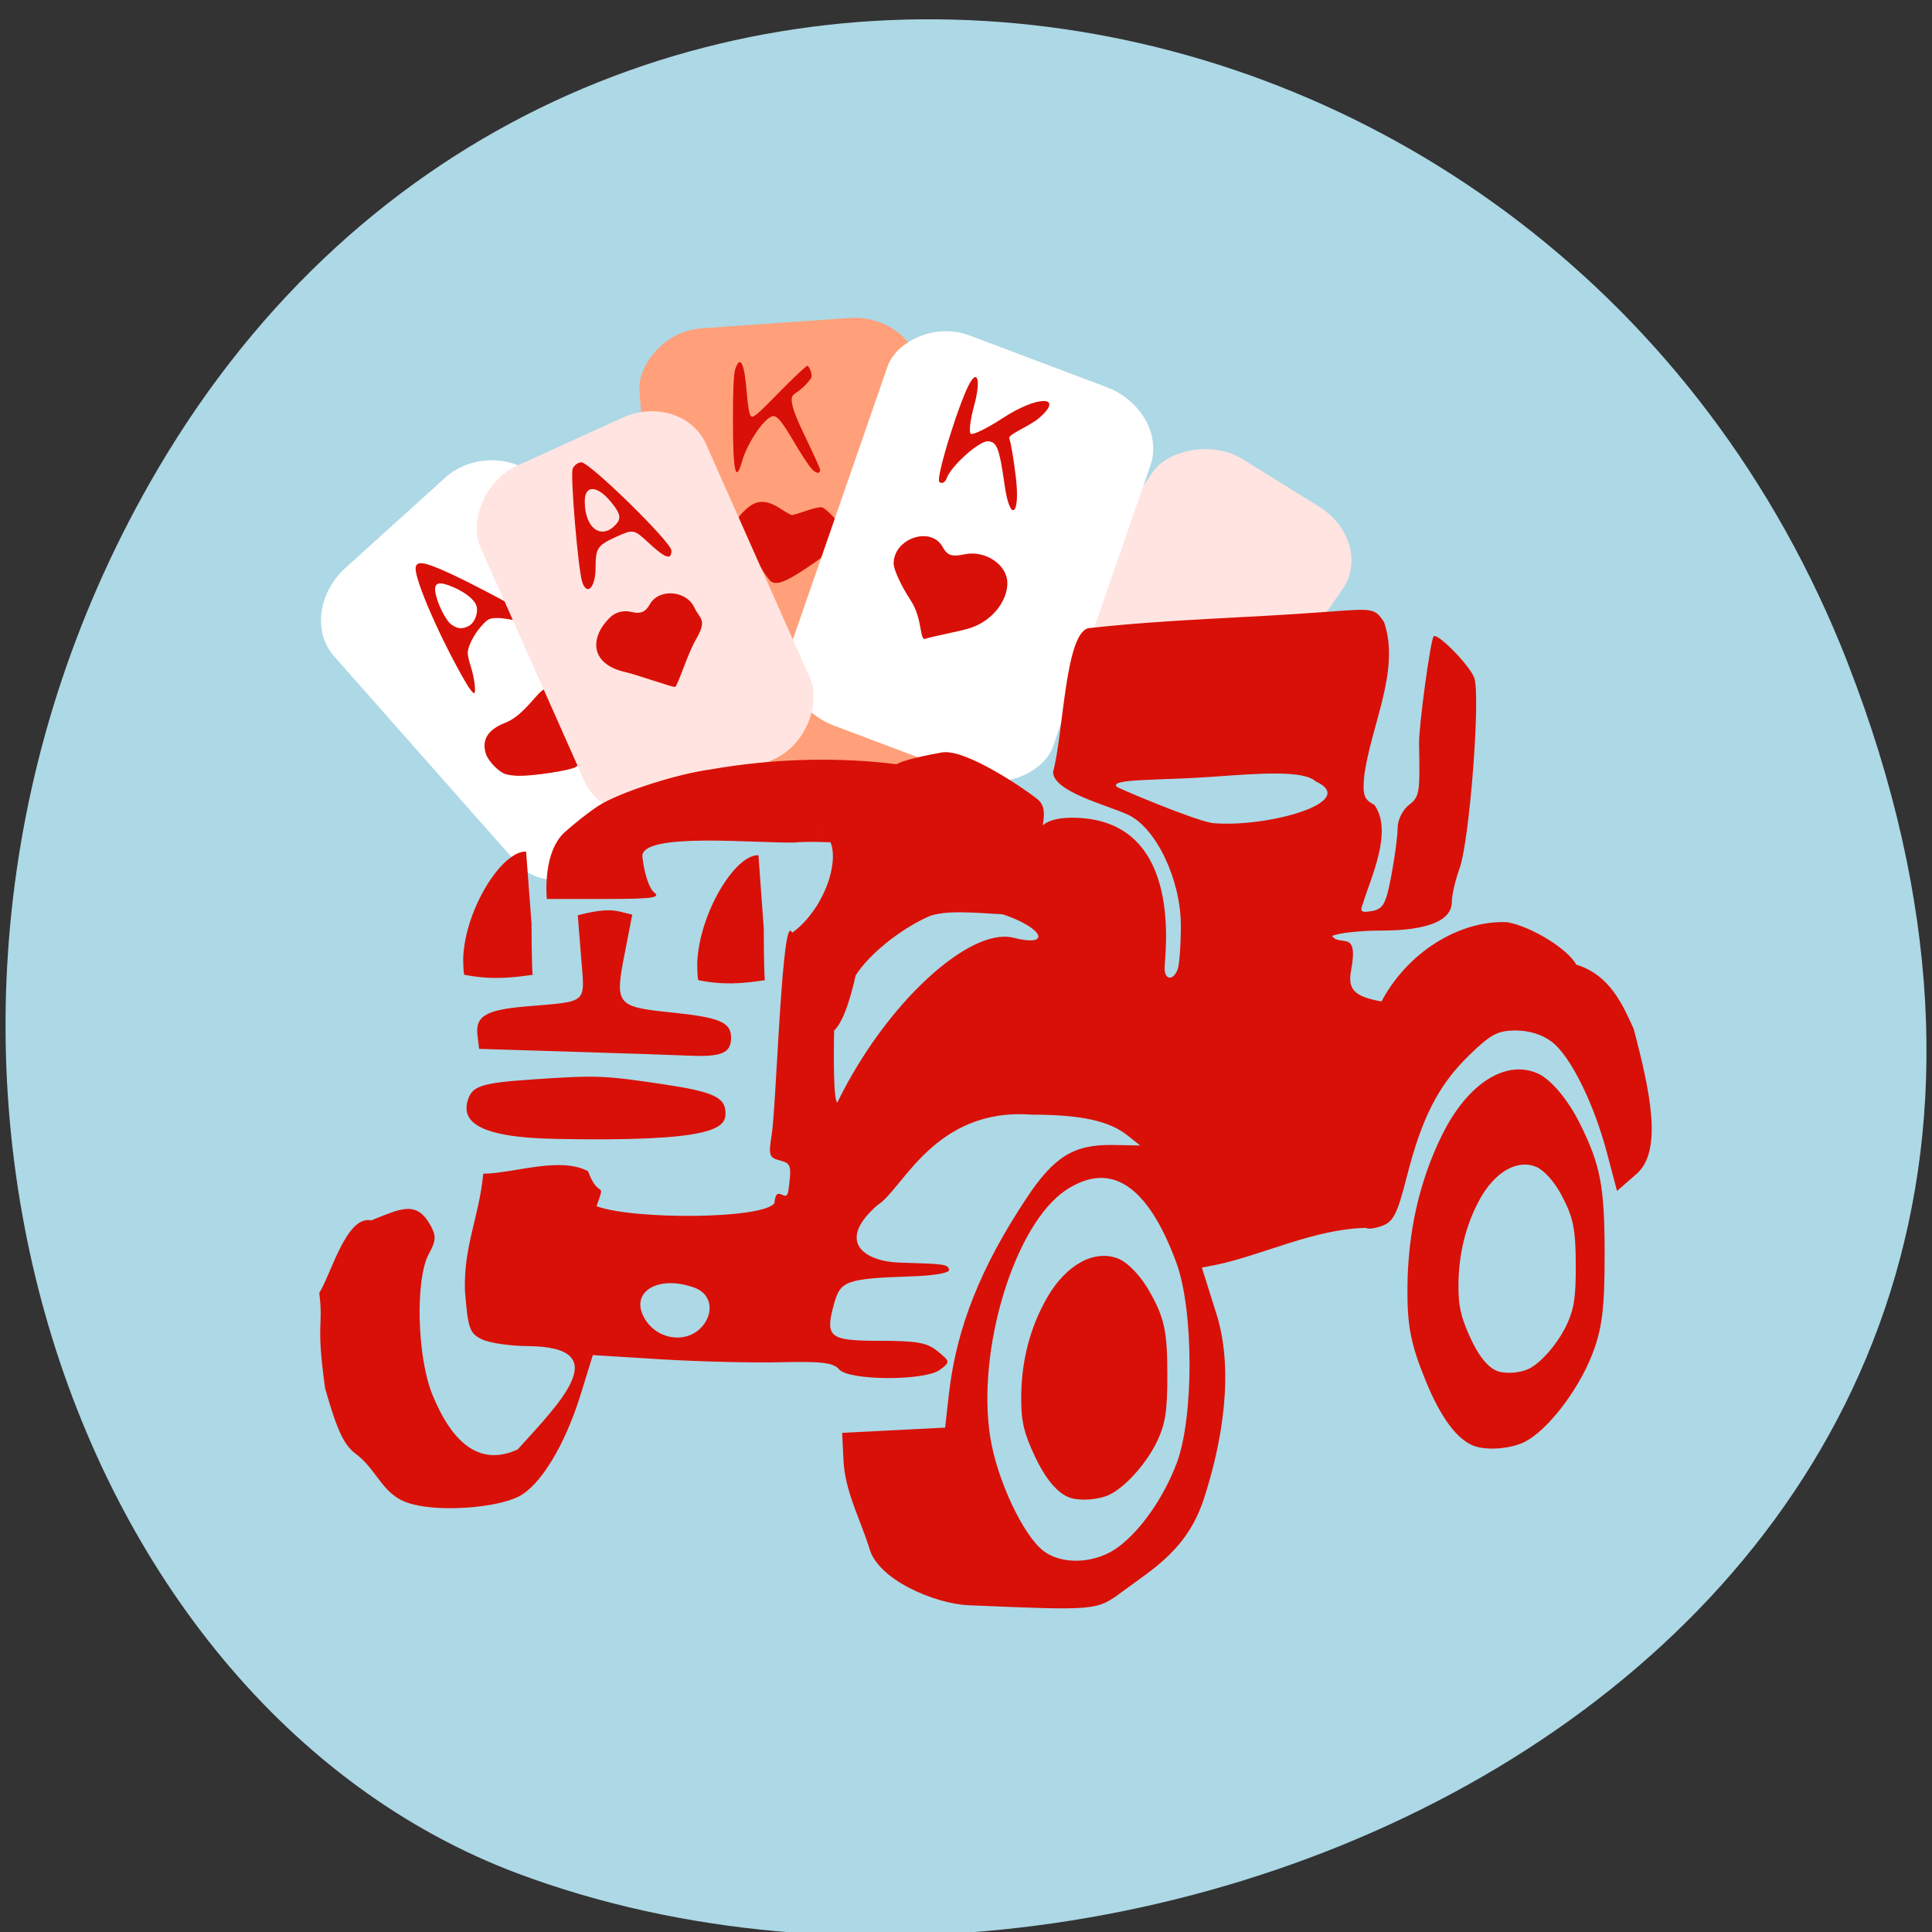 <svg xmlns="http://www.w3.org/2000/svg" viewBox="0 0 256 256"><rect x="0" y="0" width="256" height="256" fill="#333333" stroke="none"/><g color="#000" fill="#add8e6"><path d="m 244.84 882.37 c 49.681 128.5 -89.55 194.42 -176.23 161.67 -60.5 -22.859 -90.65 -113.97 -47.683 -187.62 54.22 -92.93 185.6 -73.16 223.92 25.949 z" transform="matrix(1 0 0 0.992 0 -787.44)"/></g><g transform="matrix(0.718 0 0 0.697 6.03 10.793)"><rect width="50.23" height="73.945" x="-30.733" y="105.49" rx="12.538" ry="10.874" transform="matrix(0.732 -0.682 0.651 0.759 0 0)" fill="#fff"/><rect width="51.888" height="88.81" x="-156.75" y="55.54" rx="12.271" ry="11.1" transform="matrix(-0.997 0.072 0.076 0.997 0 0)" fill="#ffa07a"/><path d="m 133.93 95.09 c -0.308 -0.194 -1.114 -1.313 -1.791 -2.486 -0.677 -1.173 -1.948 -2.902 -2.825 -3.843 -2.731 -2.931 -2.818 -4.652 -0.361 -7.123 2.202 -2.215 3.968 -2.278 6.944 -0.248 0.841 0.574 1.691 1.043 1.887 1.042 0.197 -0.001 1.376 -0.369 2.62 -0.817 1.244 -0.449 2.547 -0.739 2.896 -0.645 0.349 0.094 1.236 0.843 1.971 1.665 1.041 1.163 1.337 1.764 1.337 2.716 0 2.456 -1.031 3.633 -6.418 7.325 -3.589 2.46 -5.203 3.083 -6.261 2.415 z" fill="#d91007"/><rect width="41.474" height="59.58" x="-252.29" y="-58.56" rx="12.43" ry="10.94" transform="matrix(-0.843 -0.539 -0.56 0.828 0 0)" fill="#ffe4e1"/><rect transform="matrix(-0.932 -0.362 -0.319 0.948 0 0)" ry="10.945" rx="12.462" y="-16.741" x="-216.81" height="78.26" width="52.05" fill="#fff"/><g fill="#d91007"><path d="m 84.83 131.66 c -1.319 -0.507 -3.133 -2.473 -3.566 -3.865 -0.809 -2.604 0.38 -4.584 3.511 -5.844 1.754 -0.706 3.225 -1.983 5.653 -4.907 1.723 -2.075 3.396 -2.75 5.155 -2.078 2.618 1 4.368 4.293 4.33 8.145 -0.036 3.633 -0.859 6.496 -2.079 7.233 -1.067 0.645 -7.705 1.697 -10.48 1.661 -0.926 -0.011 -2.061 -0.167 -2.524 -0.345 z"/><path d="m 77.64 114.41 c -4.663 -8.2 -9.605 -19.846 -9.331 -21.99 0.174 -1.36 1.625 -1.109 6.28 1.088 4.472 2.111 14.14 7.429 15.629 8.594 1.59 1.247 0.655 1.53 -2.271 0.688 -1.475 -0.425 -3.473 -0.775 -4.439 -0.779 -1.576 -0.005 -1.892 0.151 -3.067 1.52 -1.423 1.658 -2.519 3.891 -2.519 5.133 0 0.431 0.23 1.505 0.511 2.388 0.722 2.267 1.086 5.244 0.642 5.244 -0.199 0 -0.844 -0.849 -1.434 -1.886 z m 0.419 -10.869 c 1.075 -0.543 1.816 -2.352 1.512 -3.694 -0.283 -1.247 -2.01 -2.706 -4.467 -3.778 -2.503 -1.09 -3.423 -0.808 -3.163 0.972 0.313 2.14 1.938 5.51 3.01 6.243 1.18 0.807 1.901 0.867 3.108 0.257 z"/></g><rect transform="matrix(-0.905 0.425 0.396 0.918 0 0)" ry="11.12" rx="12.228" y="103.2" x="-84.68" height="70.7" width="46.02" fill="#ffe4e1"/><g fill="#d91007"><path d="m 170.22 289.67 c -5.84 -0.246 -16.781 -4.754 -18.245 -11.04 -1.698 -5.441 -4.371 -10.59 -4.694 -16.214 l -0.263 -5.5 c 6.333 -0.333 12.667 -0.667 19 -1 l 0.71 -6.439 c 1.376 -12.48 5.814 -23.991 14.364 -37.26 5.058 -7.848 8.74 -10.167 15.926 -10.03 l 5 0.095 l -2.33 -1.91 c -3.397 -2.784 -8.614 -3.948 -17.729 -3.954 -17.974 -1.381 -23.815 14.344 -28.378 17.16 -7.948 7.124 -2.214 10.753 3.937 10.964 8.599 0.255 8.945 0.307 9.231 1.367 0.156 0.581 -2.664 1.102 -6.731 1.244 -12.227 0.427 -13.304 0.813 -14.482 5.189 -1.73 6.426 -0.962 7.07 8.478 7.07 6.827 0 8.697 0.351 10.643 1.999 2.317 1.962 2.325 2.027 0.42 3.5 -2.79 2.157 -16.817 2.099 -18.622 -0.076 -1.051 -1.267 -3.187 -1.532 -10.872 -1.347 -5.26 0.126 -15.193 -0.128 -22.07 -0.564 l -12.508 -0.793 l -2.214 7.391 c -2.906 9.7 -7.449 17.415 -11.482 19.501 -4.164 2.153 -14.172 2.915 -19.468 1.482 -5.535 -1.358 -6.256 -6.01 -10.243 -9.342 -2.455 -1.743 -3.678 -4.337 -6 -12.721 -1.742 -13.05 -0.269 -11.392 -1.075 -18.14 2.207 -3.624 5.03 -14.798 9.565 -13.774 5.514 -2.259 8.371 -3.884 10.972 0.957 1.068 1.995 1.015 2.884 -0.32 5.409 -2.523 4.771 -2.177 19.533 0.625 26.657 3.965 10.08 9.268 13.614 15.781 10.508 7.896 -9.01 18.16 -19.489 1.878 -19.642 -3.3 -0.017 -7.125 -0.597 -8.5 -1.291 -2.259 -1.139 -2.56 -2.03 -3.118 -9.235 -0.248 -8.63 2.628 -14.01 3.375 -22.24 5.857 -0.1 14.158 -3.332 19.35 -0.471 1.954 5.581 3.374 1.402 1.557 6.642 6.799 2.603 30.641 2.488 32.827 -0.569 0.333 -3.988 2.229 0.367 2.593 -2.439 0.609 -4.7 0.486 -5.147 -1.56 -5.682 -2.01 -0.525 -2.155 -0.994 -1.53 -4.898 0.789 -4.93 1.781 -38.25 3.389 -38.782 0.709 -0.236 8.289 12.271 8.154 18.08 -0.132 5.651 -0.146 14.328 0.572 14.576 8.997 -18.998 24.361 -33.21 32.34 -31.359 7.331 1.957 5.777 -1.831 -1.812 -4.416 -4.594 -0.234 -10.801 -0.948 -13.873 0.5 -5.329 2.541 -10.819 7.14 -13.282 11.124 -6.112 28.428 -14.07 -5.746 -11.755 -8.07 7.626 -5.74 10.17 -18.952 4.445 -19.294 -1.503 -0.09 11.26 1.286 11.302 -2.504 0.03 -2.681 -1.845 -11.224 1.235 -10.489 4.579 1.093 -2.34 0.393 10.668 -2.036 4.342 -0.811 15.38 6.987 17.607 8.836 1.209 1 1.482 2.302 1.041 4.94 -0.581 3.466 -2.526 -2 7.06 -1.309 18.993 1.368 15.418 26.05 15.418 28.529 0 2.27 1.559 2.451 2.393 0.277 0.334 -0.87 0.607 -4.625 0.607 -8.345 0 -8.785 -4.601 -18.682 -9.823 -21.13 -3.979 -1.867 -13.739 -4.345 -13.759 -8.099 1.923 -7.304 2.199 -26.21 6.496 -27.324 15.387 -1.755 27.909 -1.852 44.22 -3.122 8.554 -0.666 8.653 -0.648 10.368 1.97 3.071 9.181 -2.518 19.832 -3.671 29.337 -0.319 3.562 -0.029 4.39 1.907 5.425 3.39 5.06 -0.553 13.456 -2.229 18.994 -0.495 1.283 -0.124 1.526 1.774 1.163 2.068 -0.395 2.561 -1.329 3.558 -6.738 0.636 -3.453 1.157 -7.505 1.157 -9 0 -1.542 0.892 -3.446 2.054 -4.388 2 -1.622 2.092 -2.169 1.906 -11.657 -0.065 -3.297 2.103 -19.744 2.693 -20.427 0.661 -0.765 6.524 5.363 7.475 7.813 1.236 3.184 -0.837 31.04 -2.704 36.33 -0.783 2.22 -1.424 5.093 -1.424 6.384 0 3.519 -4.534 5.4 -13.02 5.4 -3.913 0 -7.986 0.466 -9.05 1.035 1.423 2.131 4.934 -1.389 3.502 6.451 -0.696 3.711 0.555 5.05 5.587 5.993 5.435 -10.402 15.508 -15.545 23.299 -15.06 4.531 0.906 11.06 5.063 12.665 8.06 6.302 2.01 8.596 7.754 10.584 12.206 3.105 12.12 5.363 23.24 0.528 27.58 l -3.601 3.235 l -1.845 -7.196 c -2.428 -9.472 -6.743 -18.441 -10.168 -21.14 -1.762 -1.386 -4.17 -2.169 -6.67 -2.169 -3.337 0 -4.61 0.699 -8.647 4.75 -5.633 5.652 -8.691 11.804 -11.481 23.1 -1.727 6.99 -2.46 8.497 -4.514 9.278 -1.349 0.513 -2.692 0.693 -2.986 0.399 -9.512 0.185 -18.968 5.113 -27.497 6.982 l -2.808 0.562 l 2.684 8.795 c 3.357 11 1.018 24.643 -2.309 35.15 -3.045 9.62 -9.293 13.265 -15.1 17.693 -4.707 3.59 -4.699 3.589 -28.459 2.548 z m 27.882 -11.143 c 4.163 -3.274 8.231 -9.312 10.632 -15.779 3.207 -8.638 3.19 -29.13 -0.032 -38.16 -5.264 -14.756 -12.07 -19.414 -20.286 -13.89 -9.52 6.398 -16.666 30.367 -14.05 47.14 1.249 8.02 6.05 18.556 9.802 21.518 3.531 2.786 9.816 2.412 13.938 -0.831 z m -76.83 -41.943 c 2.195 -2.725 1.519 -6.116 -1.444 -7.243 -6.746 -2.565 -12.11 0.775 -9.291 5.791 2.348 4.184 7.926 4.938 10.735 1.452 z m 113.16 -103.51 c -2.305 -2.165 -10.182 -1.555 -19.539 -0.854 -8.854 0.664 -18.757 0.298 -17.18 1.872 0.291 0.291 13.847 6.208 17.56 6.886 9.915 0.985 27.415 -3.972 19.16 -7.904 z m -140.4 67.954 c -14.467 -0.294 -17.345 -3.416 -16.06 -7.473 0.83 -2.615 2.607 -3.182 12.04 -3.84 11.636 -0.811 13.01 -0.759 23.854 0.906 9.395 1.443 11.592 2.479 11.63 5.484 0.037 2.903 -2.148 5.519 -31.472 4.923 z m 2.987 -16.577 l -17 -0.537 l -0.301 -2.586 c -0.421 -3.625 1.535 -4.829 8.903 -5.478 11.703 -1.032 10.922 -0.314 10.222 -9.392 l -0.612 -7.934 c 2.469 -0.658 5.23 -1.301 7.67 -0.729 l 2.382 0.598 l -1.457 7.719 c -1.767 9.357 -1.406 9.817 8.54 10.865 9.06 0.955 11.154 1.858 11.154 4.805 0 2.942 -1.73 3.697 -7.832 3.419 -2.568 -0.117 -12.318 -0.455 -21.668 -0.75 z m -1.25 -41.682 c 1.787 -1.671 4.6 -3.945 6.25 -5.05 3.691 -2.482 14.395 -6.06 20.655 -6.914 46.719 -8.476 83.62 14.745 31.901 14 1.028 0.575 -12.245 -0.612 -16.251 -0.124 -7.112 0.197 -28.337 -2.042 -28.18 2.652 0.355 3.263 1.262 6.105 2.181 6.836 1.283 1.02 -0.394 1.25 -9.119 1.25 h -10.691 c -0.355 -5.087 0.563 -10.11 3.25 -12.645 z m 11.312 -30.461 c -6.869 -1.6 -6.513 -6.801 -2.918 -10.395 1.036 -1.036 2.5 -1.429 3.96 -1.062 1.679 0.421 2.612 0.028 3.391 -1.428 1.649 -3.082 6.725 -2.718 8.232 0.59 1.023 2.245 2.486 2.204 0.221 6.197 -1.443 2.543 -3.33 8.805 -3.788 8.899 -0.458 0.094 -6.926 -2.295 -9.1 -2.801 z m 52.577 -13.678 c -1.726 -2.69 -3.139 -5.832 -3.139 -6.982 0 -4.782 6.88 -7.196 9.03 -3.17 0.883 1.651 1.7 1.933 4.076 1.412 3.703 -0.813 7.882 1.88 7.882 5.518 0 3.074 -2.428 6.973 -6.832 8.499 -1.65 0.572 -7.377 1.677 -8.263 2.037 -1.177 0.479 -0.464 -3.739 -2.758 -7.313 z m -60.61 -3.466 c -0.747 -2.296 -2.219 -20.233 -1.765 -21.5 0.246 -0.688 0.973 -1.25 1.614 -1.25 1.554 0 16.62 15.204 16.62 16.772 0 1.876 -1.12 1.487 -4.194 -1.458 -2.766 -2.65 -2.85 -2.664 -6.305 -1.016 -3.143 1.499 -3.501 2.08 -3.501 5.686 0 3.77 -1.571 5.53 -2.469 2.766 z m 6.352 -11.11 c 0.862 -1.039 0.638 -1.981 -0.95 -4 -2.618 -3.328 -4.933 -3.433 -4.933 -0.223 0 5.217 3.17 7.492 5.883 4.223 z m 71.59 -7.391 c -0.942 -6.932 -1.441 -8.25 -3.122 -8.25 -1.68 0 -6.736 4.691 -7.555 7.01 -0.29 0.82 -0.902 1.139 -1.361 0.709 -0.731 -0.684 3.891 -15.955 5.757 -19.02 1.458 -2.395 1.818 0.22 0.638 4.633 -0.677 2.531 -0.954 4.879 -0.616 5.217 0.338 0.338 3.01 -0.997 5.935 -2.968 6.5 -4.377 11.327 -4.228 6.841 -0.131 -1.884 1.721 -5.952 3.215 -5.646 4.01 0.296 0.771 0.847 4.132 1.224 7.469 0.832 7.352 -1.109 8.572 -2.095 1.318 z"/><path d="m 141.37 73.62 c -0.497 -0.553 -1.859 -2.681 -3.03 -4.729 -2.359 -4.14 -3.215 -5.263 -4.01 -5.263 -1.463 0 -4.784 4.946 -5.798 8.636 -1.191 4.335 -1.688 1.813 -1.669 -8.465 0.01 -5.471 0.144 -8.257 0.441 -9.149 0.902 -2.715 1.684 -1.098 2.094 4.329 0.206 2.731 0.472 4.303 0.781 4.628 0.406 0.426 1.108 -0.182 5.235 -4.532 2.621 -2.763 4.959 -5.02 5.195 -5.02 0.269 0 1.119 1.782 0.601 2.481 -2.414 3.26 -3.638 2.403 -3.494 4.234 0.102 1.301 0.798 3.167 2.686 7.204 1.402 2.996 2.549 5.622 2.549 5.834 0 0.851 -0.731 0.766 -1.586 -0.184 z"/></g></g><g fill="#d91007"><path d="m 195.31 191.59 c -2.235 -0.832 -4.4 -3.742 -6.376 -8.571 -1.978 -4.833 -2.464 -7.258 -2.443 -12.193 0.032 -7.541 1.601 -14.461 4.669 -20.588 3.365 -6.721 8.412 -9.902 12.652 -7.976 1.711 0.777 3.975 3.482 5.524 6.599 2.759 5.553 3.285 8.342 3.286 17.407 0.001 7.294 -0.346 9.962 -1.749 13.45 -1.897 4.719 -5.87 9.822 -8.812 11.32 -1.844 0.939 -5.02 1.198 -6.751 0.552 z"/><path d="m 141.85 198.48 c -1.657 -0.535 -3.261 -2.406 -4.725 -5.51 -1.466 -3.107 -1.826 -4.666 -1.81 -7.839 0.024 -4.848 1.186 -9.297 3.46 -13.236 2.494 -4.321 6.234 -6.366 9.377 -5.128 1.268 0.5 2.946 2.238 4.094 4.242 2.045 3.57 2.435 5.363 2.435 11.191 0 4.689 -0.257 6.405 -1.296 8.647 -1.406 3.034 -4.351 6.315 -6.531 7.278 -1.366 0.604 -3.717 0.77 -5 0.355 z"/></g><path d="m 198.5 181.71 c -1.33 -0.457 -2.617 -2.055 -3.793 -4.707 -1.176 -2.655 -1.465 -3.986 -1.453 -6.697 0.019 -4.142 0.952 -7.942 2.777 -11.308 2 -3.691 5 -5.439 7.525 -4.381 1.018 0.427 2.365 1.912 3.286 3.624 1.641 3.05 1.954 4.581 1.955 9.56 0 4.01 -0.206 5.472 -1.04 7.387 -1.129 2.592 -3.492 5.395 -5.241 6.217 -1.097 0.516 -2.983 0.658 -4.02 0.303 z" fill="#add8e6"/><g fill="#d91007"><path d="m 69.71 112.84 l 0.722 9.575 c 0.003 3.535 0.074 6.574 0.158 6.752 -3.118 0.443 -5.613 0.66 -9.07 -0.005 -0.085 -0.181 -0.149 -1.207 -0.142 -2.281 0.282 -6.493 5.163 -14.161 8.328 -14.04 z"/><path d="m 100.5 113.32 l 0.703 9.711 c 0.003 3.586 0.073 6.667 0.154 6.849 -3.038 0.449 -5.468 0.669 -8.83 -0.004 -0.082 -0.183 -0.145 -1.225 -0.138 -2.314 0.275 -6.585 5.03 -14.362 8.112 -14.241 z"/></g></svg>